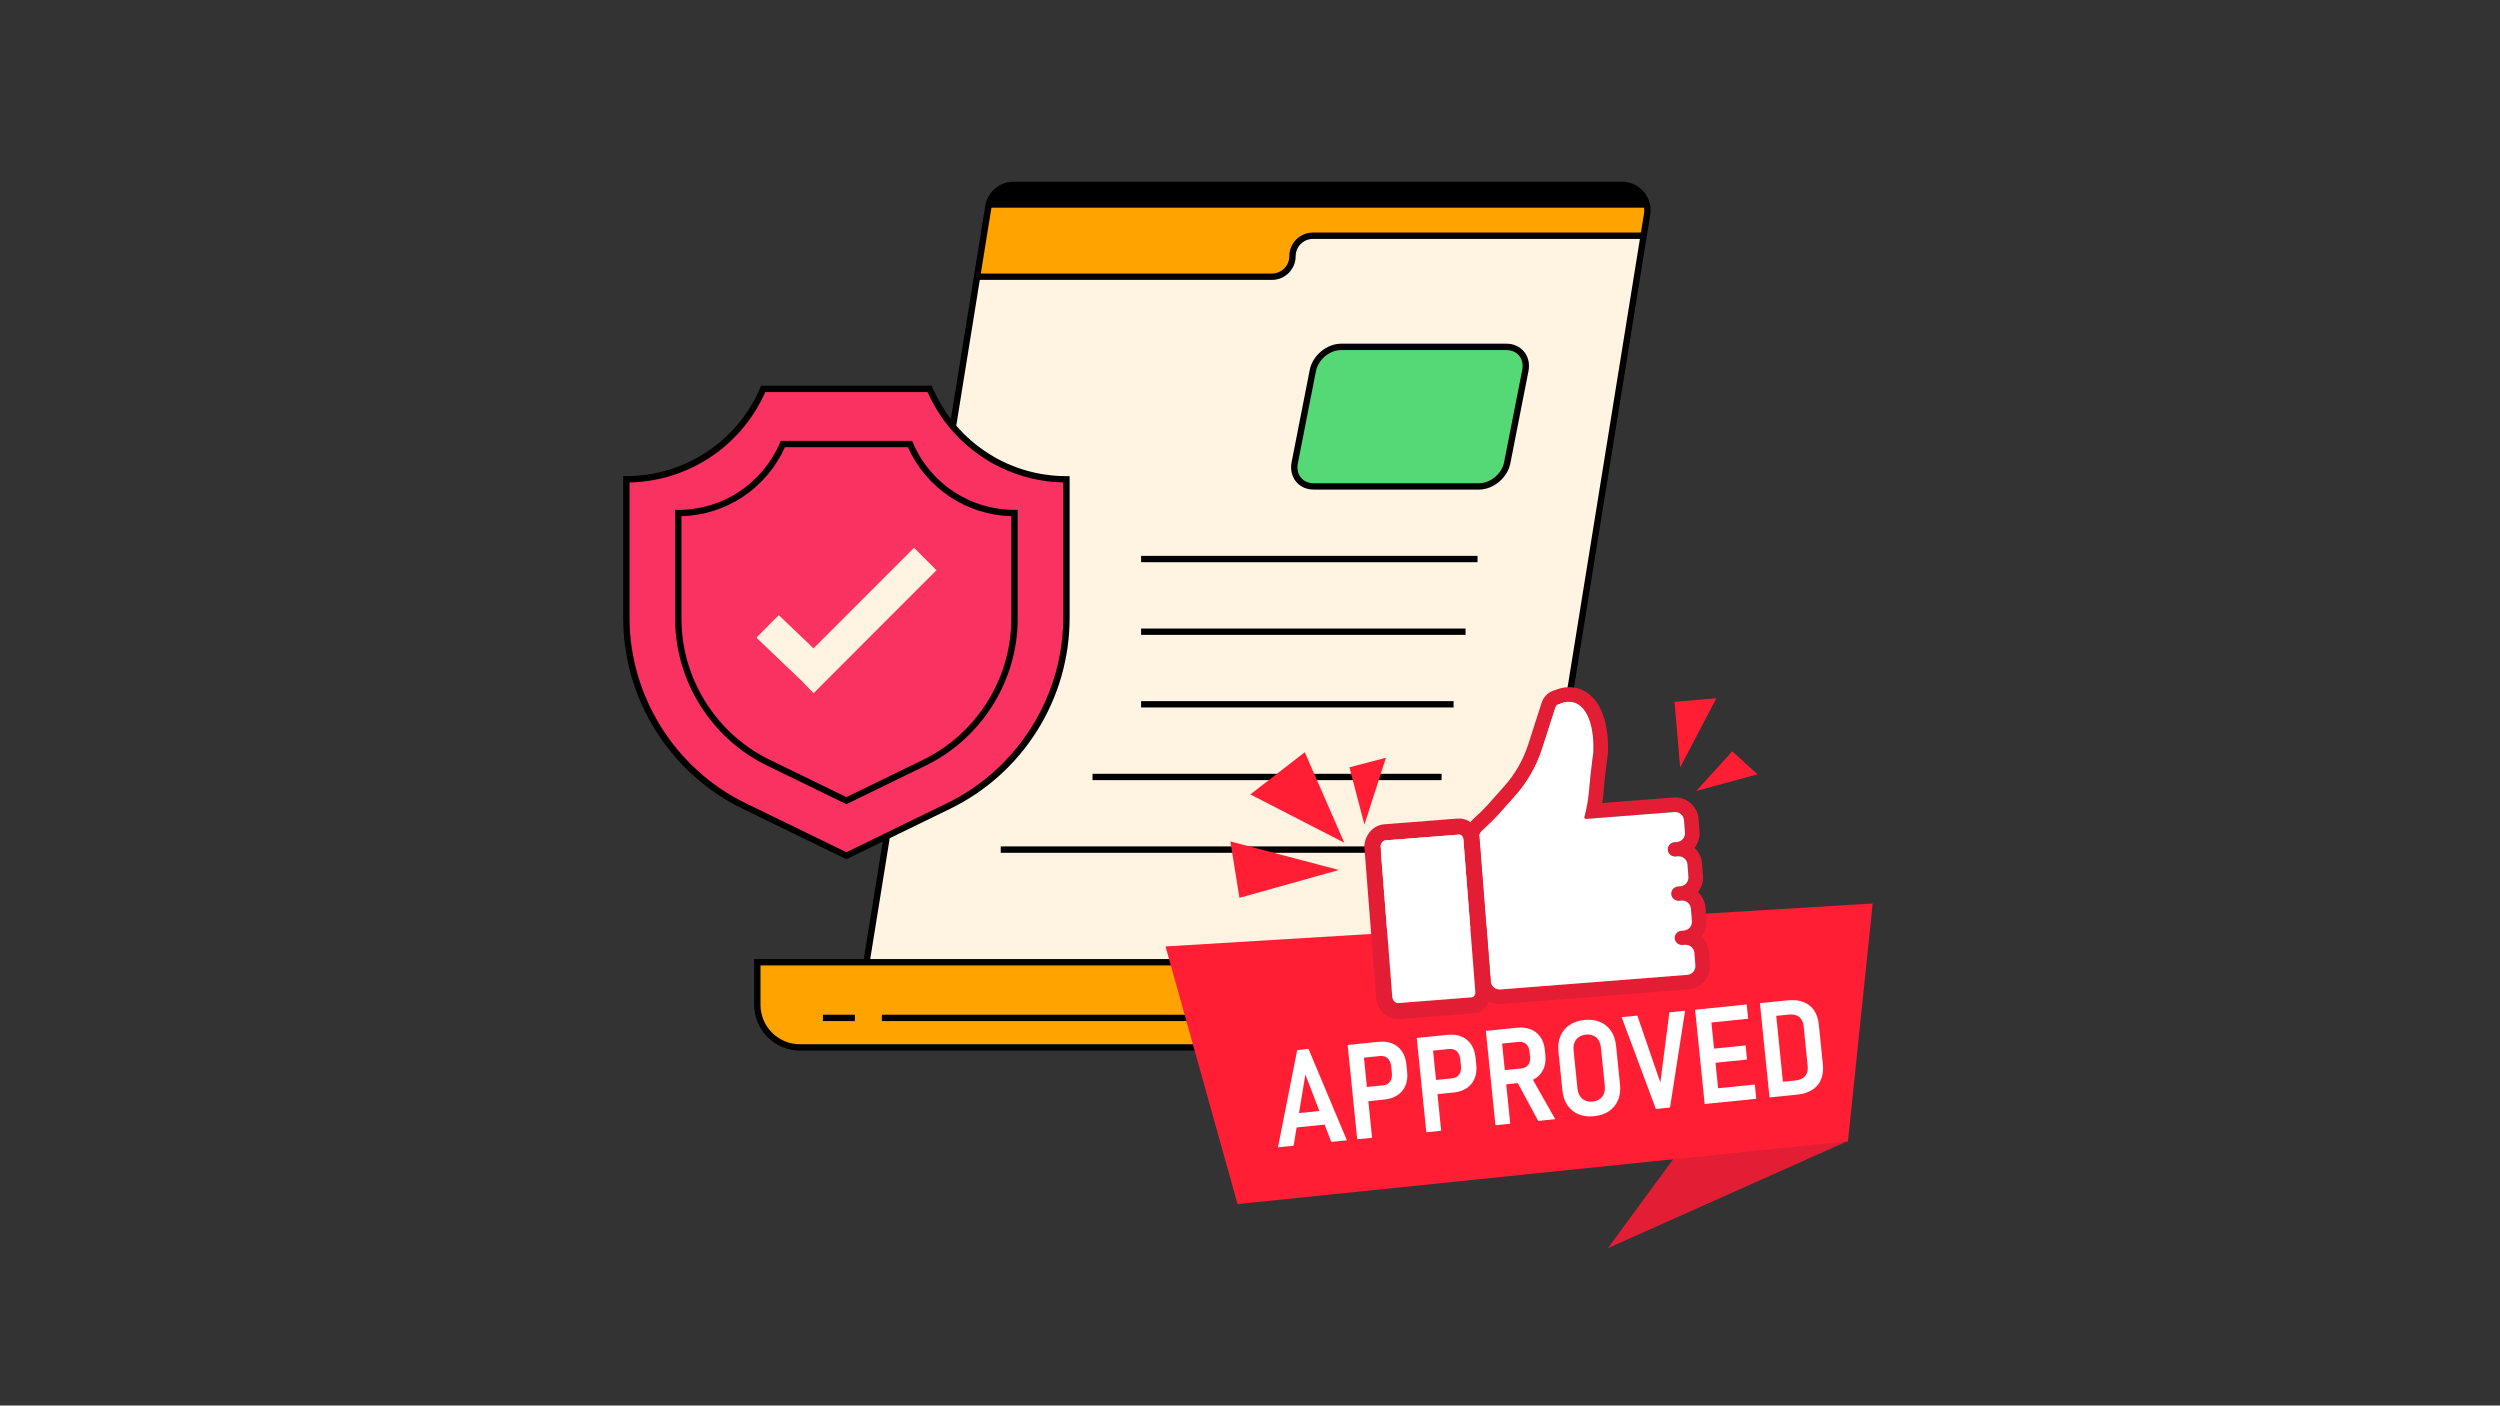 <svg xmlns="http://www.w3.org/2000/svg" xmlns:xlink="http://www.w3.org/1999/xlink" width="1366" zoomAndPan="magnify" viewBox="0 0 1024.5 576" height="768" preserveAspectRatio="xMidYMid meet" version="1.0"><rect x="0" y="0" width="1024.5" height="576" fill="#333333" stroke="none"/><defs><clipPath id="a7e8e7ed60"><path d="M 255.285 74.484 L 676.578 74.484 L 676.578 430.559 L 255.285 430.559 Z M 255.285 74.484 " clip-rule="nonzero"/></clipPath><clipPath id="0b787d5167"><path d="M 658.934 462.355 L 757.402 462.355 L 757.402 511.48 L 658.934 511.48 Z M 658.934 462.355 " clip-rule="nonzero"/></clipPath><clipPath id="59197e2ee0"><path d="M 477.477 370 L 767.582 370 L 767.582 494 L 477.477 494 Z M 477.477 370 " clip-rule="nonzero"/></clipPath><clipPath id="519282bb59"><path d="M 600 281.348 L 701 281.348 L 701 412 L 600 412 Z M 600 281.348 " clip-rule="nonzero"/></clipPath></defs><path fill="#fff3e1" d="M 674.977 87.844 L 622.289 414.441 C 620.91 422.977 613.543 429.242 604.902 429.242 L 349.449 429.242 L 602.422 429.242 C 592.781 429.242 584.965 421.434 584.965 411.789 L 584.965 394.328 L 355.094 394.328 L 363.43 342.617 L 388.82 330.262 C 418.309 315.895 437.031 285.969 437.031 253.16 L 437.031 196.418 C 418.371 196.418 401.676 188.02 390.504 174.805 L 405.066 84.527 C 405.879 79.484 410.23 75.773 415.344 75.773 L 664.695 75.773 C 671.109 75.781 675.996 81.52 674.977 87.844 Z M 395.148 289.93 L 309.957 289.93 L 309.957 212.285 L 395.148 212.285 Z M 395.148 289.93 " fill-opacity="1" fill-rule="nonzero"/><path fill="#ffa300" d="M 602.43 429.242 L 327.82 429.242 C 318.184 429.242 310.355 421.434 310.355 411.789 L 310.355 394.328 L 584.98 394.328 L 584.98 411.789 C 584.98 421.434 592.793 429.242 602.43 429.242 Z M 664.695 75.781 L 415.344 75.781 C 410.23 75.781 405.879 79.492 405.066 84.535 L 400.41 113.391 L 521.262 113.391 C 525.898 113.391 529.66 109.633 529.66 104.996 C 529.66 100.359 533.422 96.598 538.062 96.598 L 673.57 96.598 L 674.984 87.844 C 675.996 81.52 671.109 75.781 664.695 75.781 Z M 664.695 75.781 " fill-opacity="1" fill-rule="nonzero"/><path fill="#55d876" d="M 625.082 151.859 L 617.66 189.625 C 616.602 194.988 611.402 199.332 606.035 199.332 L 538.383 199.332 C 533.016 199.332 529.523 194.98 530.582 189.625 L 538 151.859 C 539.059 146.496 544.258 142.152 549.625 142.152 L 617.281 142.152 C 622.637 142.152 626.137 146.496 625.082 151.859 Z M 625.082 151.859 " fill-opacity="1" fill-rule="nonzero"/><path fill="#f93262" d="M 380.969 159.371 L 312.766 159.371 C 303.473 181.156 281.855 196.426 256.684 196.426 L 256.684 253.172 C 256.684 285.98 275.406 315.902 304.895 330.27 L 346.867 350.688 L 388.82 330.27 C 418.309 315.902 437.031 285.98 437.031 253.172 L 437.031 196.426 C 411.852 196.426 390.258 181.156 380.969 159.371 Z M 378.16 239.289 C 369.957 247.496 361.75 255.699 353.551 263.906 C 349.059 268.406 339.266 278.215 333.414 284.074 L 329.312 279.879 C 329.191 279.695 329.055 279.523 328.898 279.375 C 328.488 278.984 328.082 278.598 327.676 278.215 C 327.301 277.859 326.93 277.496 326.547 277.141 C 321.02 271.855 315.488 266.578 309.957 261.289 L 319.152 252.098 C 319.934 252.84 320.715 253.586 321.496 254.332 C 325.457 258.117 329.426 261.906 333.387 265.691 C 333.762 265.32 334.125 264.957 334.496 264.582 C 342.695 256.375 350.906 248.172 359.105 239.965 C 364.262 234.809 369.414 229.652 374.57 224.496 L 383.766 233.691 C 381.887 235.555 380.023 237.426 378.16 239.289 Z M 378.16 239.289 " fill-opacity="1" fill-rule="nonzero"/><g clip-path="url(#a7e8e7ed60)"><path fill="#000000" d="M 417.043 253.605 L 417.043 208.957 L 415.742 208.957 C 397.582 208.957 381.234 198.16 374.109 181.445 L 373.773 180.656 L 319.953 180.656 L 319.613 181.445 C 312.488 198.16 296.141 208.957 277.961 208.957 L 276.664 208.957 L 276.664 253.605 C 276.664 278.977 291.406 302.559 314.223 313.676 L 346.859 329.551 L 379.477 313.676 C 402.301 302.547 417.043 278.977 417.043 253.605 Z M 346.867 326.656 L 315.367 311.336 C 293.434 300.648 279.262 277.988 279.262 253.605 L 279.262 211.539 C 297.664 211.047 314.125 200.086 321.66 183.254 L 372.055 183.254 C 379.59 200.086 396.039 211.047 414.434 211.539 L 414.434 253.605 C 414.434 277.988 400.262 300.648 378.332 311.336 Z M 529.305 189.375 C 528.715 192.391 529.359 195.23 531.125 197.379 C 532.852 199.477 535.434 200.629 538.391 200.629 L 606.047 200.629 C 611.992 200.629 617.773 195.805 618.945 189.867 L 626.363 152.102 C 626.953 149.086 626.312 146.242 624.543 144.094 C 622.82 141.996 620.234 140.844 617.281 140.844 L 549.625 140.844 C 543.68 140.844 537.895 145.672 536.727 151.609 Z M 549.625 143.453 L 617.281 143.453 C 619.445 143.453 621.309 144.27 622.531 145.758 C 623.797 147.293 624.25 149.371 623.809 151.617 L 616.387 189.383 C 615.449 194.156 610.805 198.039 606.035 198.039 L 538.383 198.039 C 536.215 198.039 534.352 197.223 533.129 195.734 C 531.863 194.199 531.414 192.121 531.855 189.875 L 539.273 152.109 C 540.219 147.336 544.855 143.453 549.625 143.453 Z M 467.621 227.797 L 605.492 227.797 L 605.492 230.398 L 467.621 230.398 Z M 467.621 257.562 L 600.586 257.562 L 600.586 260.164 L 467.621 260.164 Z M 467.621 287.332 L 595.68 287.332 L 595.68 289.93 L 467.621 289.93 Z M 447.723 317.098 L 590.762 317.098 L 590.762 319.699 L 447.723 319.699 Z M 410.102 346.863 L 585.855 346.863 L 585.855 349.465 L 410.102 349.465 Z M 526.281 418.445 L 361.395 418.445 L 361.395 415.844 L 526.289 415.844 L 526.289 418.445 Z M 350.324 418.445 L 337.234 418.445 L 337.234 415.844 L 350.324 415.844 Z M 676.465 85.09 L 676.086 83.484 C 676.074 83.469 676.074 83.453 676.066 83.426 C 675.996 83.148 675.918 82.871 675.832 82.602 C 675.809 82.523 675.781 82.445 675.754 82.367 C 675.668 82.109 675.574 81.855 675.469 81.605 C 675.426 81.512 675.383 81.426 675.34 81.328 C 675.191 81 675.027 80.68 674.844 80.359 C 674.723 80.148 674.602 79.941 674.473 79.734 C 674.395 79.621 674.316 79.508 674.238 79.395 C 674.082 79.172 673.91 78.953 673.734 78.738 C 673.691 78.684 673.656 78.633 673.621 78.582 C 673.598 78.547 673.562 78.52 673.535 78.484 C 673.016 77.887 672.434 77.344 671.812 76.867 C 671.777 76.84 671.734 76.812 671.699 76.777 C 671.414 76.57 671.125 76.371 670.824 76.191 C 670.77 76.156 670.711 76.121 670.66 76.086 C 670.32 75.887 669.98 75.703 669.625 75.539 C 669.625 75.539 669.625 75.539 669.617 75.539 C 669.246 75.367 668.863 75.219 668.473 75.082 C 668.438 75.07 668.406 75.062 668.379 75.055 C 668.051 74.941 667.711 74.855 667.375 74.777 C 667.277 74.75 667.184 74.734 667.078 74.715 C 666.785 74.656 666.496 74.613 666.195 74.57 C 666.09 74.551 665.984 74.543 665.883 74.527 C 665.484 74.508 665.094 74.484 664.695 74.484 L 415.344 74.484 C 415 74.484 414.652 74.5 414.305 74.527 C 414.168 74.535 414.027 74.562 413.898 74.578 C 413.699 74.605 413.5 74.621 413.301 74.656 C 413.125 74.684 412.961 74.727 412.797 74.77 C 412.641 74.805 412.477 74.836 412.32 74.871 C 412.137 74.926 411.957 74.984 411.766 75.039 C 411.637 75.082 411.496 75.113 411.367 75.168 C 411.176 75.238 410.984 75.316 410.793 75.391 C 410.68 75.438 410.57 75.488 410.457 75.531 C 410.258 75.617 410.066 75.723 409.875 75.816 C 409.781 75.867 409.684 75.914 409.59 75.965 C 409.391 76.078 409.199 76.199 409.008 76.32 C 408.93 76.371 408.844 76.422 408.766 76.477 C 408.566 76.605 408.383 76.746 408.195 76.891 C 408.125 76.945 408.055 76.996 407.996 77.047 C 407.805 77.203 407.621 77.359 407.441 77.523 C 407.387 77.578 407.328 77.629 407.273 77.68 C 407.094 77.855 406.91 78.035 406.738 78.227 C 406.695 78.27 406.652 78.32 406.609 78.363 C 406.434 78.562 406.262 78.773 406.098 78.98 C 406.062 79.023 406.035 79.059 406 79.102 C 405.836 79.328 405.672 79.551 405.516 79.785 C 405.496 79.82 405.473 79.848 405.453 79.883 C 405.297 80.133 405.152 80.383 405.012 80.645 C 405.004 80.668 404.988 80.688 404.977 80.715 C 404.84 80.992 404.699 81.27 404.578 81.555 C 404.57 81.562 404.57 81.57 404.57 81.59 C 404.441 81.883 404.328 82.188 404.223 82.5 C 404.121 82.82 404.023 83.141 403.945 83.477 L 403.566 85.07 L 403.645 85.07 L 389.66 171.73 C 386.672 167.82 384.133 163.516 382.145 158.844 L 381.809 158.055 L 311.906 158.055 L 311.57 158.844 C 302.172 180.871 280.633 195.102 256.684 195.102 L 255.383 195.102 L 255.383 253.145 C 255.383 269.488 259.957 285.441 268.629 299.297 C 277.285 313.145 289.629 324.258 304.324 331.414 L 346.867 352.109 L 361.75 344.863 L 353.984 393.012 L 309.055 393.012 L 309.055 411.77 C 309.055 422.109 317.473 430.523 327.82 430.523 L 604.91 430.523 C 614.246 430.523 622.098 423.844 623.582 414.633 L 674.68 97.879 L 676.266 88.035 C 676.336 87.609 676.379 87.188 676.406 86.762 C 676.43 86.191 676.406 85.625 676.352 85.07 L 676.465 85.07 Z M 672.453 95.297 L 538.062 95.297 C 532.711 95.297 528.359 99.648 528.359 104.996 C 528.359 108.91 525.18 112.094 521.262 112.094 L 401.934 112.094 L 406.297 85.09 L 673.734 85.09 C 673.797 85.602 673.832 86.129 673.805 86.648 C 673.789 86.98 673.754 87.309 673.699 87.637 Z M 346.867 349.238 L 305.469 329.102 C 276.621 315.035 257.984 285.234 257.984 253.16 L 257.984 197.711 C 282.168 197.207 303.82 182.812 313.613 160.672 L 380.109 160.672 C 387.617 177.633 402.074 190.031 419.289 195.145 C 419.375 195.172 419.461 195.195 419.551 195.223 C 421.516 195.793 423.512 196.27 425.547 196.652 C 425.723 196.688 425.902 196.723 426.078 196.746 C 427.074 196.922 428.078 197.086 429.086 197.215 C 429.094 197.215 429.102 197.215 429.109 197.215 C 430.074 197.336 431.043 197.434 432.016 197.512 C 432.258 197.527 432.508 197.547 432.75 197.562 C 433.723 197.633 434.691 197.684 435.672 197.699 C 435.688 197.699 435.707 197.699 435.723 197.699 L 435.723 253.152 C 435.723 277.211 425.246 299.984 407.828 315.797 C 402.023 321.066 395.453 325.562 388.238 329.082 L 362.242 341.734 Z M 311.656 411.789 L 311.656 395.629 L 583.68 395.629 L 583.68 411.789 C 583.68 413.184 583.836 414.535 584.133 415.836 L 547.508 415.836 L 547.508 418.434 L 584.914 418.434 C 586.438 422.43 589.281 425.785 592.922 427.934 L 327.82 427.934 C 318.902 427.941 311.656 420.695 311.656 411.789 Z M 621.008 414.234 C 619.723 422.18 612.953 427.941 604.902 427.941 L 602.43 427.941 C 593.52 427.941 586.273 420.695 586.273 411.789 L 586.273 393.027 L 356.617 393.027 L 364.609 343.492 L 389.391 331.43 C 404.086 324.273 416.43 313.164 425.09 299.316 C 433.758 285.461 438.332 269.504 438.332 253.16 L 438.332 195.129 L 437.031 195.129 C 437.016 195.129 437 195.129 436.98 195.129 C 436.035 195.129 435.082 195.094 434.145 195.051 C 433.895 195.039 433.645 195.023 433.383 195.008 C 432.508 194.953 431.641 194.883 430.773 194.797 C 430.688 194.789 430.602 194.781 430.504 194.773 C 429.535 194.668 428.562 194.531 427.602 194.383 C 427.418 194.355 427.246 194.32 427.066 194.297 C 426.164 194.141 425.262 193.977 424.367 193.777 C 424.309 193.766 424.246 193.75 424.195 193.742 C 423.199 193.523 422.211 193.273 421.23 193.004 C 421.152 192.988 421.082 192.961 421.004 192.945 C 409.797 189.816 399.648 183.445 391.879 174.434 L 401.52 114.699 L 521.262 114.699 C 526.609 114.699 530.961 110.352 530.961 105.004 C 530.961 101.086 534.145 97.906 538.062 97.906 L 672.035 97.906 Z M 621.008 414.234 " fill-opacity="1" fill-rule="nonzero"/></g><g clip-path="url(#0b787d5167)"><path fill="#e31e34" d="M 694.949 462.387 L 757.293 467.559 L 658.934 511.48 L 694.949 462.387 " fill-opacity="1" fill-rule="nonzero"/></g><g clip-path="url(#59197e2ee0)"><path fill="#ff1e34" d="M 477.633 387.859 L 767.426 370.246 L 757.293 467.668 L 507.152 493.43 L 477.633 387.859 " fill-opacity="1" fill-rule="nonzero"/></g><path fill="#ffffff" d="M 532.332 456.129 L 534.949 440.344 L 540.684 455.281 Z M 531.594 430.316 L 523.707 470.164 L 530.117 469.512 L 531.355 462.031 L 542.824 460.867 L 545.543 467.949 L 551.953 467.297 L 536.219 429.848 L 531.594 430.316 " fill-opacity="1" fill-rule="nonzero"/><path fill="#ffffff" d="M 570.379 439.703 C 570.473 440.645 570.391 441.484 570.137 442.227 C 569.879 442.969 569.461 443.555 568.879 443.992 C 568.297 444.426 567.598 444.684 566.781 444.77 L 560.156 445.441 L 558.938 433.426 L 565.562 432.754 C 566.375 432.672 567.117 432.789 567.785 433.105 C 568.453 433.422 568.984 433.922 569.375 434.609 C 569.77 435.293 570.016 436.125 570.113 437.098 Z M 570.535 427.617 C 568.898 426.949 567.02 426.727 564.891 426.941 L 558.348 427.605 L 555.262 427.918 L 552.258 428.223 L 556.18 466.871 L 562.27 466.254 L 560.75 451.262 L 567.293 450.598 C 569.402 450.383 571.195 449.789 572.672 448.816 C 574.148 447.844 575.234 446.543 575.93 444.914 C 576.625 443.285 576.867 441.434 576.656 439.363 L 576.332 436.172 C 576.121 434.082 575.512 432.301 574.5 430.828 C 573.492 429.355 572.168 428.285 570.535 427.617 " fill-opacity="1" fill-rule="nonzero"/><path fill="#ffffff" d="M 598.703 436.832 C 598.797 437.77 598.715 438.613 598.461 439.355 C 598.203 440.094 597.785 440.684 597.203 441.121 C 596.617 441.555 595.922 441.812 595.105 441.895 L 588.484 442.566 L 587.262 430.551 L 593.887 429.883 C 594.699 429.797 595.441 429.918 596.109 430.234 C 596.777 430.551 597.309 431.051 597.699 431.738 C 598.094 432.422 598.34 433.25 598.438 434.227 Z M 598.859 424.746 C 597.223 424.078 595.34 423.852 593.215 424.07 L 586.672 424.73 L 583.586 425.047 L 580.582 425.348 L 584.504 463.996 L 590.594 463.379 L 589.074 448.387 L 595.617 447.723 C 597.727 447.512 599.52 446.918 600.996 445.941 C 602.473 444.969 603.559 443.672 604.254 442.043 C 604.949 440.414 605.191 438.562 604.98 436.488 L 604.656 433.301 C 604.445 431.211 603.836 429.426 602.824 427.953 C 601.816 426.48 600.492 425.41 598.859 424.746 " fill-opacity="1" fill-rule="nonzero"/><path fill="#ffffff" d="M 627.02 433.102 C 627.094 434.004 627.004 434.797 626.75 435.477 C 626.496 436.156 626.082 436.699 625.504 437.105 C 624.93 437.516 624.242 437.758 623.441 437.84 L 616.66 438.527 L 615.559 427.656 L 622.34 426.969 C 623.156 426.887 623.887 426.996 624.535 427.297 C 625.184 427.598 625.703 428.07 626.09 428.711 C 626.477 429.352 626.715 430.113 626.805 431 Z M 629.293 441.879 C 630.777 440.895 631.871 439.594 632.566 437.977 C 633.262 436.355 633.504 434.5 633.289 432.41 L 633.059 430.152 C 632.852 428.094 632.246 426.352 631.242 424.926 C 630.234 423.496 628.914 422.457 627.27 421.809 C 625.629 421.16 623.742 420.945 621.613 421.16 L 614.965 421.836 L 611.562 422.18 L 608.902 422.449 L 612.828 461.125 L 618.891 460.508 L 617.254 444.348 L 622.004 443.867 L 630.355 459.348 L 637.324 458.641 L 628.191 442.508 C 628.574 442.32 628.945 442.113 629.293 441.879 " fill-opacity="1" fill-rule="nonzero"/><path fill="#ffffff" d="M 657.645 444.953 C 657.766 446.156 657.652 447.223 657.297 448.156 C 656.945 449.086 656.367 449.836 655.566 450.398 C 654.762 450.965 653.793 451.305 652.66 451.418 C 651.523 451.535 650.508 451.395 649.605 451.004 C 648.707 450.613 647.984 449.996 647.445 449.156 C 646.902 448.316 646.57 447.293 646.449 446.086 L 644.859 430.43 C 644.738 429.246 644.859 428.184 645.223 427.254 C 645.582 426.32 646.164 425.574 646.969 425.008 C 647.77 424.441 648.738 424.105 649.871 423.988 C 651.008 423.871 652.023 424.012 652.926 424.402 C 653.824 424.797 654.543 425.414 655.074 426.254 C 655.605 427.094 655.934 428.109 656.055 429.297 Z M 655.66 418.781 C 653.789 418.004 651.656 417.738 649.262 417.98 C 646.871 418.223 644.836 418.914 643.16 420.051 C 641.484 421.188 640.254 422.691 639.465 424.562 C 638.68 426.43 638.406 428.57 638.652 430.98 L 640.262 446.824 C 640.504 449.215 641.199 451.254 642.348 452.934 C 643.492 454.617 645.004 455.848 646.875 456.625 C 648.742 457.402 650.875 457.668 653.266 457.426 C 655.664 457.184 657.695 456.492 659.371 455.355 C 661.047 454.219 662.277 452.715 663.062 450.836 C 663.848 448.953 664.121 446.82 663.879 444.426 L 662.27 428.586 C 662.027 426.176 661.328 424.133 660.184 422.461 C 659.039 420.785 657.527 419.559 655.66 418.781 " fill-opacity="1" fill-rule="nonzero"/><path fill="#ffffff" d="M 680.402 443.637 L 670.977 416.18 L 664.543 416.836 L 678.574 454.457 L 684.371 453.867 L 690.555 414.195 L 684.117 414.848 L 680.402 443.637 " fill-opacity="1" fill-rule="nonzero"/><path fill="#ffffff" d="M 697.363 413.508 L 694.648 413.781 L 698.574 452.43 L 701.285 452.152 L 704.664 451.812 L 719.715 450.285 L 719.121 444.438 L 704.07 445.965 L 703.008 435.52 L 715.934 434.207 L 715.344 428.414 L 702.422 429.723 L 701.332 419.012 L 716.387 417.484 L 715.793 411.637 L 700.738 413.164 L 697.363 413.508 " fill-opacity="1" fill-rule="nonzero"/><path fill="#ffffff" d="M 740.789 436.867 C 740.965 438.586 740.613 439.957 739.742 440.977 C 738.871 441.996 737.547 442.594 735.773 442.773 L 730.641 443.297 L 727.898 416.289 L 733.031 415.77 C 734.805 415.59 736.223 415.91 737.281 416.734 C 738.34 417.559 738.957 418.828 739.133 420.547 Z M 743.355 413.984 C 742.266 412.422 740.801 411.293 738.957 410.602 C 737.113 409.914 734.957 409.691 732.496 409.941 L 727.309 410.469 L 724.941 410.711 L 721.215 411.086 L 725.141 449.734 L 728.863 449.355 L 731.23 449.117 L 736.391 448.594 C 738.891 448.34 740.977 447.684 742.641 446.629 C 744.305 445.574 745.512 444.164 746.254 442.398 C 746.996 440.629 747.254 438.594 747.02 436.293 L 745.352 419.863 C 745.113 417.508 744.445 415.547 743.355 413.984 " fill-opacity="1" fill-rule="nonzero"/><g clip-path="url(#519282bb59)"><path fill="#e31e34" d="M 691.434 399.496 L 614.812 405.492 C 612.812 405.648 611.066 404.152 610.91 402.156 L 606.246 342.613 C 606.191 341.746 606.844 340.898 607.598 340.219 C 610.012 338.035 612.352 335.773 614.52 333.344 L 620.875 326.223 C 625.895 320.598 629.676 313.988 631.984 306.816 L 637.445 289.84 C 637.68 289.105 638.336 288.586 639.109 288.527 C 640.277 287.984 641.395 287.684 642.453 287.598 C 649.105 287.078 653.473 295.25 652.949 308.387 L 652.582 311.117 C 652.027 315.184 651.59 319.266 651.25 323.355 C 650.832 328.324 650.309 330.742 649.297 334.824 C 649.195 335.238 649.531 335.633 649.957 335.598 L 686.207 332.762 C 688.203 332.605 689.953 334.098 690.109 336.098 L 690.508 341.176 C 690.664 343.172 689.168 344.918 687.172 345.078 L 686.156 345.156 C 684.434 345.289 683.18 346.887 683.512 348.625 C 683.793 350.102 685.191 351.094 686.688 350.977 L 687.629 350.902 C 689.625 350.746 691.375 352.238 691.531 354.238 L 691.93 359.316 C 692.086 361.316 690.59 363.059 688.59 363.215 L 687.578 363.297 C 685.855 363.43 684.602 365.023 684.934 366.766 C 685.215 368.242 686.609 369.234 688.109 369.117 L 689.047 369.043 C 691.047 368.887 692.797 370.379 692.953 372.379 L 693.348 377.457 C 693.508 379.453 692.012 381.199 690.012 381.355 L 688.996 381.438 C 687.277 381.57 686.023 383.164 686.352 384.906 C 686.637 386.379 688.031 387.371 689.531 387.258 L 690.469 387.184 C 692.469 387.027 694.219 388.52 694.371 390.52 L 694.77 395.594 C 694.926 397.594 693.434 399.34 691.434 399.496 Z M 700.734 395.129 L 700.336 390.051 C 700.137 387.527 698.977 385.309 697.242 383.719 C 698.711 381.883 699.508 379.512 699.312 376.988 L 698.914 371.91 C 698.715 369.391 697.555 367.168 695.824 365.582 C 697.289 363.746 698.09 361.371 697.891 358.848 L 697.492 353.77 C 697.293 351.246 696.137 349.027 694.402 347.441 C 695.867 345.605 696.668 343.23 696.473 340.707 L 696.074 335.633 C 695.66 330.344 691.031 326.391 685.738 326.805 L 656.613 329.082 C 656.848 327.562 657.035 325.906 657.207 323.852 C 657.551 319.738 657.988 315.727 658.504 311.922 L 658.875 309.191 L 658.914 308.91 L 658.926 308.625 C 659.34 298.184 656.969 289.93 652.25 285.391 C 649.43 282.676 645.781 281.344 641.988 281.641 C 640.449 281.762 638.887 282.141 637.336 282.781 C 634.719 283.43 632.598 285.379 631.75 288.012 L 626.289 304.988 C 624.238 311.367 620.875 317.246 616.41 322.242 L 610.059 329.367 C 608.254 331.387 606.195 333.426 603.586 335.785 C 603.574 335.797 603.562 335.809 603.547 335.82 C 603.188 336.145 602.859 336.5 602.555 336.879 C 602.355 337.129 602.164 337.391 601.988 337.66 C 601.371 338.594 600.918 339.617 600.645 340.684 C 600.367 341.758 600.266 342.871 600.352 343.984 L 604.945 402.621 C 605.223 406.152 607.379 409.09 610.355 410.527 C 611.836 411.242 613.52 411.586 615.277 411.449 L 691.898 405.453 C 697.195 405.039 701.148 400.418 700.734 395.129 " fill-opacity="1" fill-rule="nonzero"/></g><path fill="#ffffff" d="M 691.434 399.496 L 614.812 405.492 C 612.812 405.648 611.062 404.152 610.906 402.156 L 606.246 342.617 L 606.246 342.613 C 606.191 341.746 606.84 340.898 607.594 340.219 C 610.012 338.039 612.348 335.773 614.52 333.344 L 620.875 326.223 C 625.891 320.602 629.676 313.992 631.984 306.816 L 637.445 289.844 C 637.68 289.105 638.336 288.586 639.109 288.527 C 640.277 287.984 641.395 287.684 642.453 287.602 C 649.105 287.078 653.473 295.25 652.949 308.387 L 652.578 311.117 C 652.027 315.184 651.59 319.266 651.246 323.355 C 650.832 328.324 650.305 330.742 649.297 334.824 C 649.195 335.238 649.527 335.633 649.957 335.598 L 686.207 332.762 C 688.203 332.605 689.953 334.102 690.109 336.098 L 690.508 341.176 C 690.664 343.172 689.168 344.922 687.168 345.078 L 686.156 345.156 C 684.434 345.289 683.18 346.887 683.512 348.625 C 683.793 350.102 685.188 351.094 686.688 350.977 L 687.625 350.902 C 689.625 350.746 691.375 352.238 691.531 354.238 L 691.926 359.316 C 692.086 361.312 690.59 363.059 688.59 363.219 L 687.574 363.297 C 685.855 363.43 684.602 365.027 684.93 366.77 C 685.215 368.238 686.609 369.234 688.109 369.117 L 689.047 369.043 C 691.047 368.887 692.797 370.379 692.949 372.379 L 693.348 377.457 C 693.504 379.453 692.012 381.199 690.012 381.355 L 688.996 381.438 C 687.277 381.57 686.023 383.164 686.352 384.906 C 686.633 386.379 688.031 387.375 689.527 387.258 L 690.469 387.184 C 692.469 387.027 694.215 388.52 694.371 390.52 L 694.77 395.594 C 694.926 397.594 693.434 399.34 691.434 399.496 " fill-opacity="1" fill-rule="nonzero"/><path fill="#e31e34" d="M 604.133 408.098 C 603.926 408.355 603.566 408.668 603.031 408.711 L 572.922 411.066 C 571.953 411.145 570.953 410.199 570.582 408.887 L 565.723 346.848 C 565.891 345.547 566.75 344.465 567.699 344.391 L 597.805 342.035 C 598.344 341.992 598.746 342.246 598.992 342.469 C 599.395 342.836 599.641 343.355 599.684 343.934 L 604.59 406.539 C 604.637 407.121 604.473 407.672 604.133 408.098 Z M 611.18 406.023 L 606.273 343.418 C 606.098 341.156 605.09 339.086 603.438 337.582 C 603.156 337.324 602.863 337.094 602.555 336.879 C 601.008 335.805 599.172 335.301 597.289 335.449 L 567.184 337.805 C 564.992 337.977 562.957 339.035 561.457 340.789 C 560.098 342.375 559.266 344.434 559.109 346.582 L 559.094 346.828 L 564.016 409.68 L 564.035 409.922 L 564.09 410.156 C 564.574 412.285 565.715 414.211 567.305 415.578 C 568.891 416.941 570.828 417.676 572.812 417.676 C 573.02 417.676 573.23 417.668 573.441 417.652 L 603.547 415.297 C 605.801 415.121 607.84 414.031 609.285 412.23 C 609.711 411.703 610.066 411.133 610.355 410.527 C 611.012 409.145 611.301 407.598 611.18 406.023 " fill-opacity="1" fill-rule="nonzero"/><path fill="#ffffff" d="M 604.133 408.098 C 603.926 408.355 603.566 408.668 603.031 408.711 L 572.922 411.066 C 571.953 411.145 570.953 410.199 570.582 408.887 L 565.723 346.848 C 565.891 345.547 566.75 344.465 567.699 344.391 L 597.805 342.035 C 598.344 341.992 598.746 342.246 598.992 342.469 C 599.395 342.836 599.641 343.355 599.684 343.934 L 604.59 406.539 C 604.637 407.121 604.473 407.672 604.133 408.098 " fill-opacity="1" fill-rule="nonzero"/><path fill="#ff1e34" d="M 695.129 324.129 L 709.891 307.91 L 720.219 317.301 L 695.129 324.129 " fill-opacity="1" fill-rule="nonzero"/><path fill="#ff1e34" d="M 559.141 337.934 L 552.992 314.441 L 567.953 310.531 L 559.141 337.934 " fill-opacity="1" fill-rule="nonzero"/><path fill="#ff1e34" d="M 688.52 314.52 L 686.219 287.617 L 703.352 286.152 L 688.52 314.52 " fill-opacity="1" fill-rule="nonzero"/><path fill="#ff1e34" d="M 550.902 345.363 L 534.688 308.27 L 512.395 325.559 L 550.902 345.363 " fill-opacity="1" fill-rule="nonzero"/><path fill="#ff1e34" d="M 548.656 356.523 L 504.203 344.809 L 507.922 367.934 Z M 548.656 356.523 " fill-opacity="1" fill-rule="nonzero"/></svg>